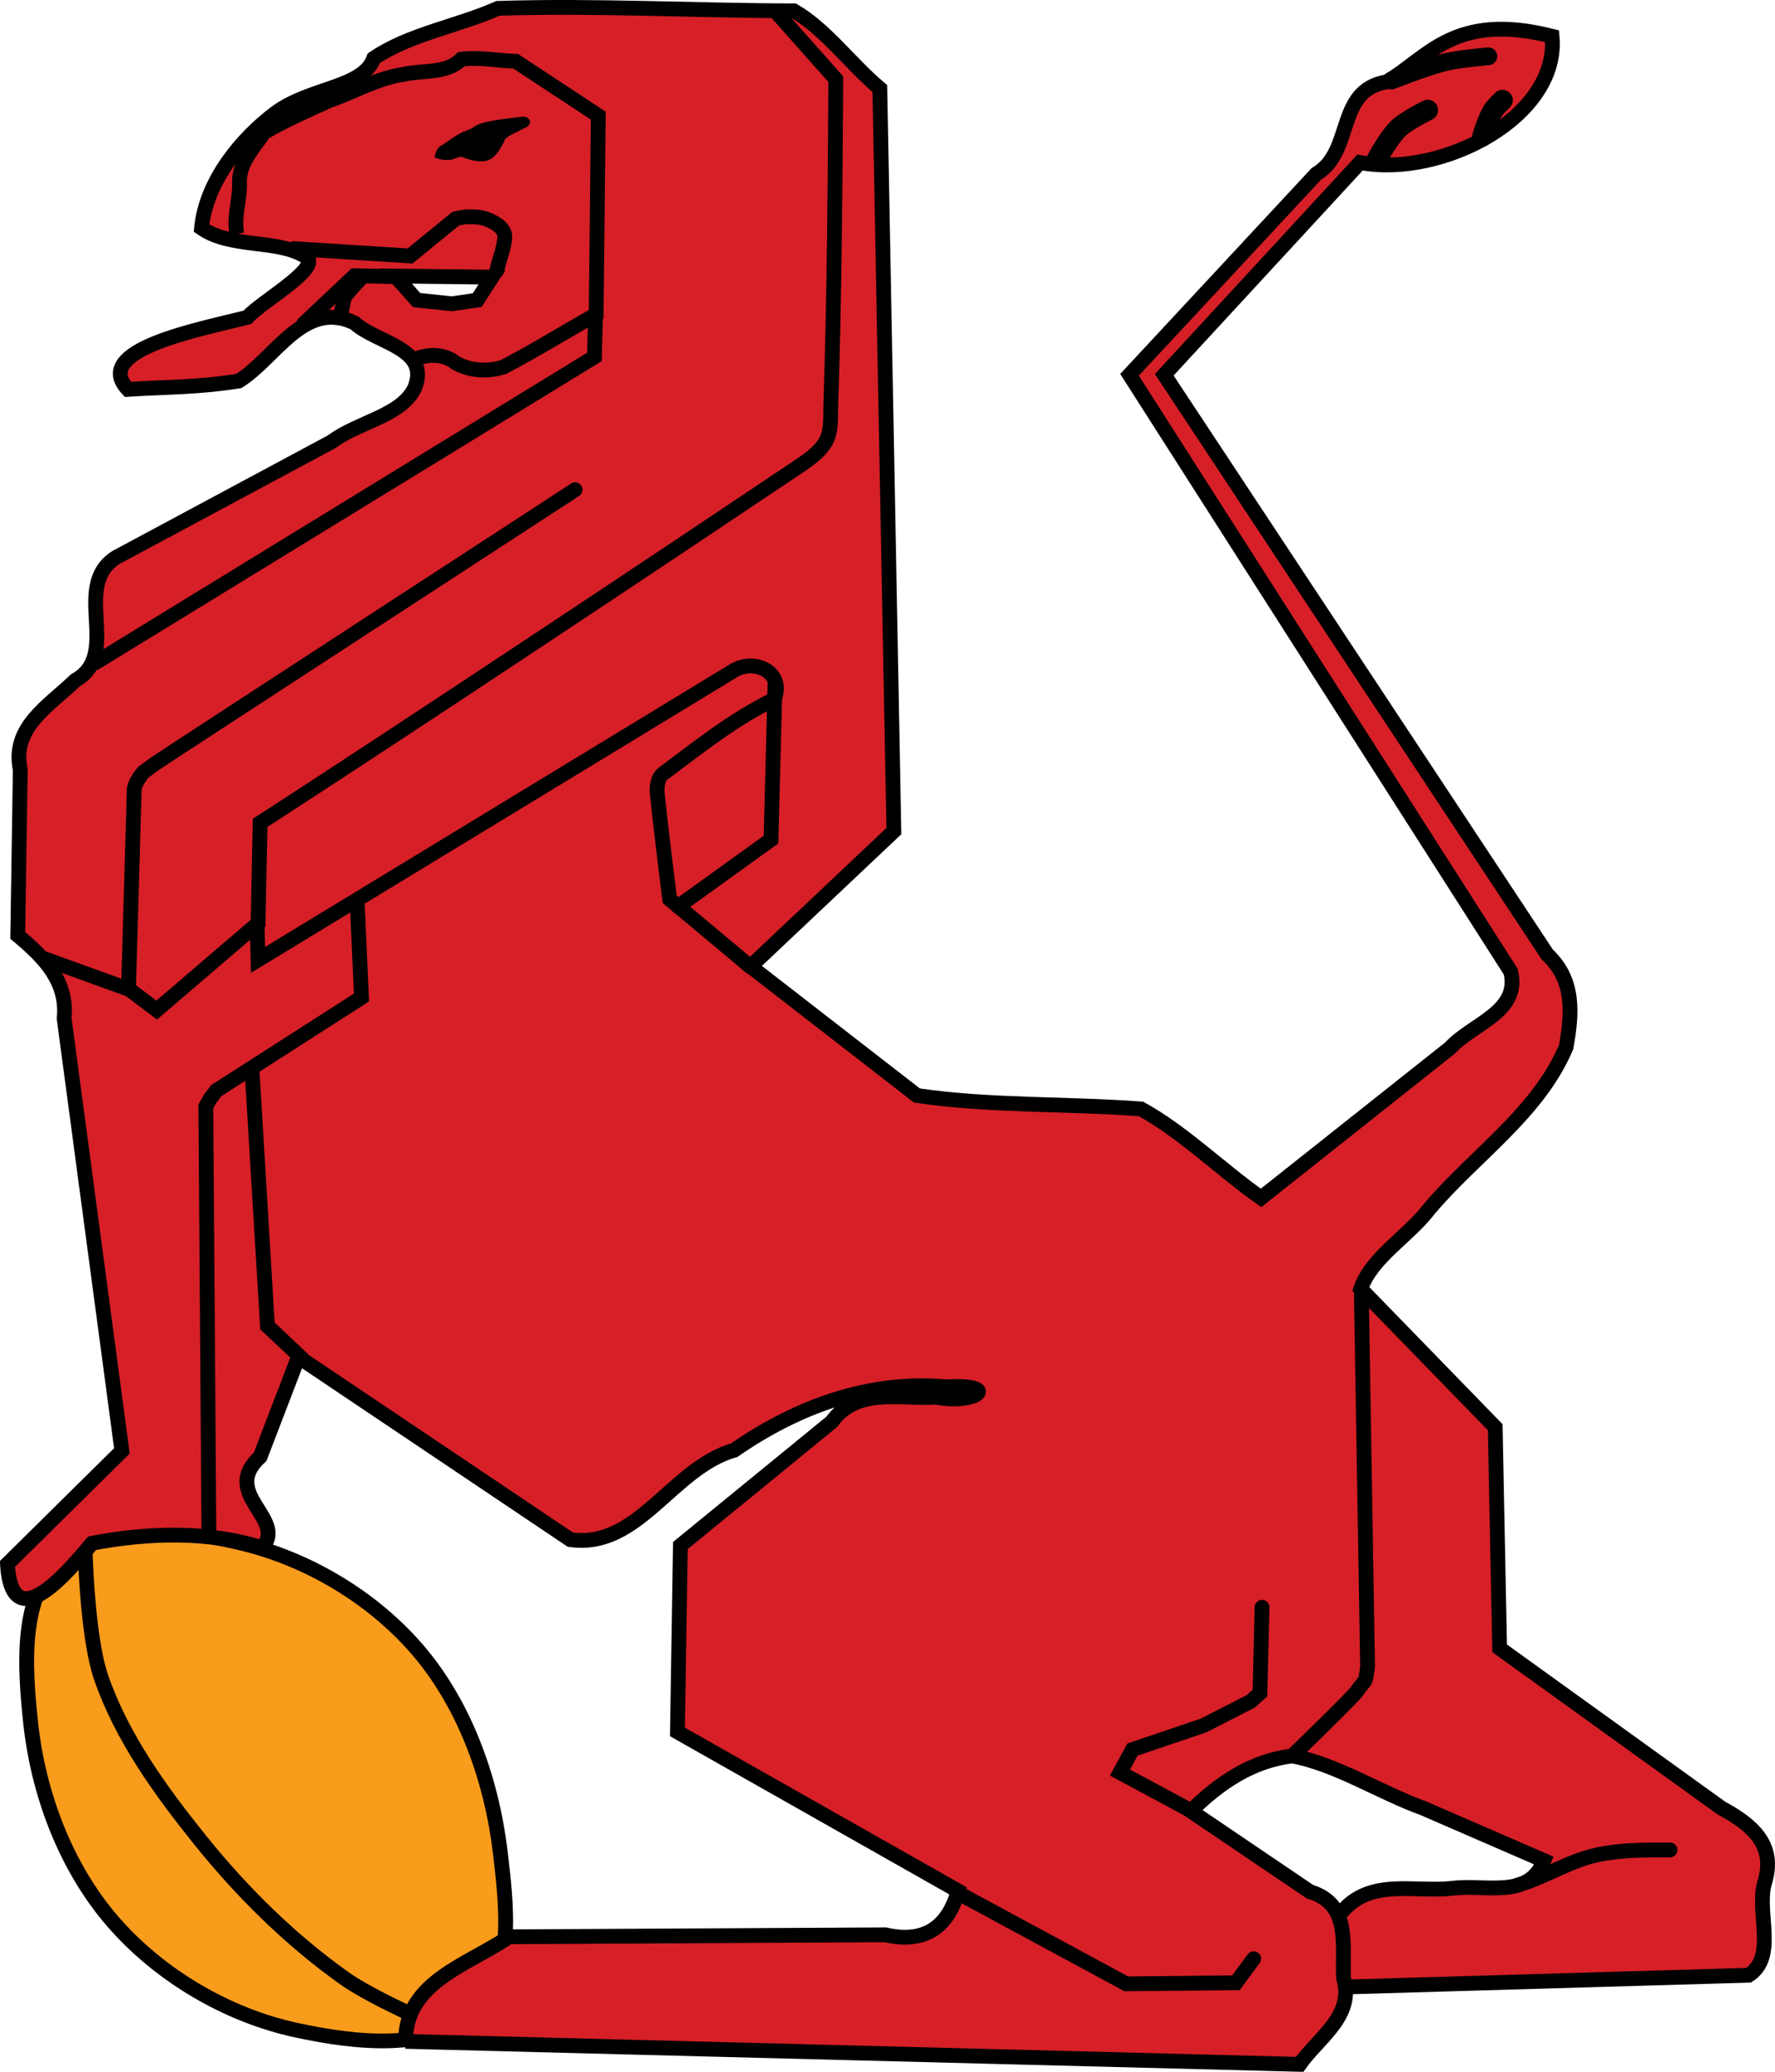 <svg xmlns="http://www.w3.org/2000/svg" viewBox="0 0 600 700"><g stroke-width="5.191" stroke="#000"><path d="M268.7 796.036c.631 20.39-19.227 37.499-35.786 49.237-19.48 13.81-44.763 21.431-68.777 20.676-24.209-.76-48.84-10.713-68.415-25.173-15.087-11.145-34.017-26.1-34.103-44.74-.092-20.235 19.97-36.658 36.576-48.055 19.24-13.205 43.913-20.546 67.374-19.65 24.523.937 49.165 11.472 69.18 25.87 14.58 10.49 33.4 23.987 33.952 41.835z" transform="matrix(.679 .737 -.744 .672 570.87 -53.74)" fill="#f99c1b" stroke-width="4.984"/><path d="M86.429 708.434s.554 31.946 5.714 46.785c7.283 20.943 20.746 39.509 34.643 56.786 14.67 18.24 31.633 35.013 50.714 48.571 10.676 7.587 35 17.858 35 17.858" fill="none" transform="matrix(.962 0 0 .963 -54.418 -160.378)"/></g><path d="M166.31 93.648l-4.994 7.746-8.49 1.25-11.987-1.25-7.241-8.121zm287.67 577.737l137.093-3.998c9.625-6.133 2.694-21.047 5.308-30.9 4.194-13-3.98-19.885-14.524-25.6l-74.937-53.95-1.499-74.716-45.448-46.729c3.59-10.614 15.996-17.665 23.035-26.885 15.424-18.303 36.804-32.329 46.386-54.828 2.063-11.486 2.853-22.652-6.386-31.296L393.55 126.633l66.174-71.718c27.606 5.276 67.503-15.445 64.92-42.668-33.174-8.412-42.106 7.457-55.962 15.43-17.193 2.839-10.994 23.494-23.734 31.089l-63.135 67.867L510.665 328.29c3.326 13.666-12.953 17.533-20.472 25.779l-63.93 50.686c-13.652-9.654-26.254-22.165-40.548-30.07-25.125-1.88-51.295-.916-75.778-4.544l-56.227-43.6 48.444-45.73-4.744-250.885c-9.875-8.3-18.321-20.07-29.062-26.266-33.303-.055-66.905-1.885-100.024-.842-13.661 6.072-29.863 8.65-41.968 16.862-3.612 10.107-21.58 9.792-33.2 18.467-10.775 8.045-23.468 22.515-25.044 38.932 9.713 6.725 24.755 3.861 34.28 9.078 8.73 3.13-13.716 15.349-18.767 21.065-16.62 4.192-52.92 10.995-40.39 24.339 12.514-.8 23.768-.632 37.48-2.825 12.469-7.771 22.137-27.785 39.148-19.596 7.575 6.902 25.703 8.5 20.31 21.919-4.305 9.395-19.351 11.604-27.946 18.13l-73.021 39.165c-15.198 9.682 2.006 32.732-13.742 41.511-8.9 8.614-21.646 15.837-18.612 30.18l-.858 56c8.98 7.496 16.93 15.507 15.689 28.118l19.52 146.053L2.499 528.45c1.581 26.185 21.417 1.35 28.655-7.028 18.68-3.567 39.082-4.253 57.434 1.53 8.828-9.751-14.462-18.114-.643-30.764l12.941-33.706 91.895 61.722c23.045 3.292 34.258-24.148 55.436-30.236 21.121-14.647 45.6-23.744 71.642-21.378 18.843-1.083 10.382 6.13-3.575 3.485-12.442.716-26.616-3.386-35.11 8.314l-51.186 41.814-.999 62.971L323.88 638.9c-3.578 12.654-11.677 17.752-24.576 14.83-42.417.22-84.833.442-127.25.663-13.614 9.38-34.63 15.054-34.96 34.734m-.07.6l302.295 7.775c6.508-9.184 18.642-16.418 14.827-29.18-.47-11.544 2.496-24.982-11.35-29.159l-40.256-27.25c9.684-9.53 20.488-16.915 34.25-18.635 15.044 2.823 29.613 12.37 44.476 17.739l40.637 17.638c-5.141 13.16-19.581 7.955-30.692 9.325-13.2 1.52-28.103-3.586-37.73 8.167" fill="#d71f27" stroke="#000" stroke-width="4.996"/><path d="M402.943 611.98l-24.367-13.075 4.238-7.774 24.014-8.128 15.892-8.128 3.178-2.827.706-28.979m-103.472 96.123l57.563 31.099 37.08-.354 6.004-8.128" fill="none" stroke="#000" stroke-width="4.996" stroke-linecap="round"/><path d="M460.153 435.284l2.12 127.575s-.354 3.534-.707 4.594c-.353 1.06-1.766 2.12-2.825 3.888-1.06 1.767-21.896 21.91-21.896 21.91" fill="none" stroke="#000" stroke-width="4.996"/><path d="M513.126 636.895c8.502-2.357 17.141-8.04 26.31-10.072 8.18-1.812 15.896-1.767 25.073-1.767M102.633 109.39l17.23-16.242 15.608.375" fill="none" stroke="#000" stroke-width="4.996" stroke-linecap="round"/><path d="M122.61 93.398s-5.993 6.247-6.243 7.246c-.25 1-1.248 6.248-1.248 6.248" fill="none" stroke="#000" stroke-width="4.996" stroke-linecap="round"/><path d="M139.367 121.772c4.773-2.254 10.481-2.556 14.821.94 4.974 2.69 10.68 2.933 16.004 1.302 10.584-5.555 20.862-11.924 31.33-17.791l.706-67.145-27.9-18.376c-6.12-.181-12.256-1.475-18.363-.707-5.145 5.097-12.993 3.6-19.511 5.124-8.793 1.25-16.634 5.887-24.962 8.79-7.487 3.394-15.2 6.733-22.213 10.883-3.796 5.471-8.933 10.646-8.292 17.875-.099 5.555-1.99 10.766-.949 16.345" fill="none" stroke="#000" stroke-width="4.996"/><path d="M99.412 84.012l39.2 2.474 15.362-12.546s2.472-.706 4.237-.706c1.766 0 3.885 0 6.004.706 2.119.707 4.59 2.297 5.12 3.004.53.707 1.59 1.767 1.237 4.064-.354 2.297-.707 3.71-1.236 5.301-.53 1.59-1.413 5.124-1.413 5.124" fill="none" stroke="#000" stroke-width="4.996" stroke-linecap="round"/><path d="M201.295 105.922l-.353 14.666L31.608 224.31" fill="none" stroke="#000" stroke-width="4.996"/><path d="M14.127 323.612l29.311 10.602 1.942-67.675s.354-1.59.883-2.473c.53-.884 1.59-2.65 2.472-3.358.883-.706 2.472-1.767 3.885-2.827 1.413-1.06 141.79-92.412 141.79-92.412" fill="none" stroke="#000" stroke-width="4.996" stroke-linecap="round"/><path d="M43.085 333.86l9.888 7.422L87.23 311.95l.706-33.925c52.115-33.694 138.773-91.393 180.74-119.554 3.68-2.47 8.418-5.427 10.59-9.568 1.877-3.58 1.436-8.223 1.567-12.056 1.268-37.019 1.503-80.247 1.688-110.085L262.743 4.5M70.63 520.099l-1.059-146.305 1.413-2.474 2.119-2.827 49.087-31.452-1.412-31.452" fill="none" stroke="#000" stroke-width="4.996"/><path d="M86.875 311.597l.354 12.722 161.035-97.89c7.176-3.977 16.916.804 13.481 9.772m-7.477 90.945l-27.899-23.324s-2.891-23.05-4.16-35.182c-.261-2.488-.06-5.752 1.944-7.248 12.018-8.968 23.581-18.315 37.83-25.28" fill="none" stroke="#000" stroke-width="4.996"/><path d="M229.194 306.296l31.43-22.617 1.36-52.87" fill="none" stroke="#000" stroke-width="4.996" stroke-linecap="round"/><path d="M85.11 360.365l5.297 87.642 12.007 11.308" fill="none" stroke="#000" stroke-width="4.996"/><path d="M149.7 48.86c2.447-1.585 5.152-3.793 7.962-4.732 3.199-1.167 2.058-1.48 5.311-2.527 2.274-.852 10.488-1.83 13.17-2.125 2.591-.453 4.17 1.822 2.104 3.28-1.282.987-8.125 3.46-7.742 4.994-2.895 4.982-4.483 9.217-14.73 5.136-2.55.866.417-.17-3.103 1.052-2.316.268-3.435.09-5.727-.72.203-1.744.938-3.6 2.755-4.358z" fill-rule="evenodd"/><path d="M470.382 27.204s12.129-4.79 18.454-6.273c4.669-1.095 14.26-1.908 14.26-1.908" fill="none" stroke="#000" stroke-width="6" stroke-linecap="round"/><path d="M465.36 54.09c.515-1.031 4.195-7.714 7.315-10.705 2.814-2.698 9.925-6.187 9.925-6.187m18.562 8.765s1.812-5.846 3.41-8.417c.872-1.402 3.293-3.7 3.293-3.7" fill="none" stroke="#000" stroke-width="7" stroke-linecap="round"/></svg>